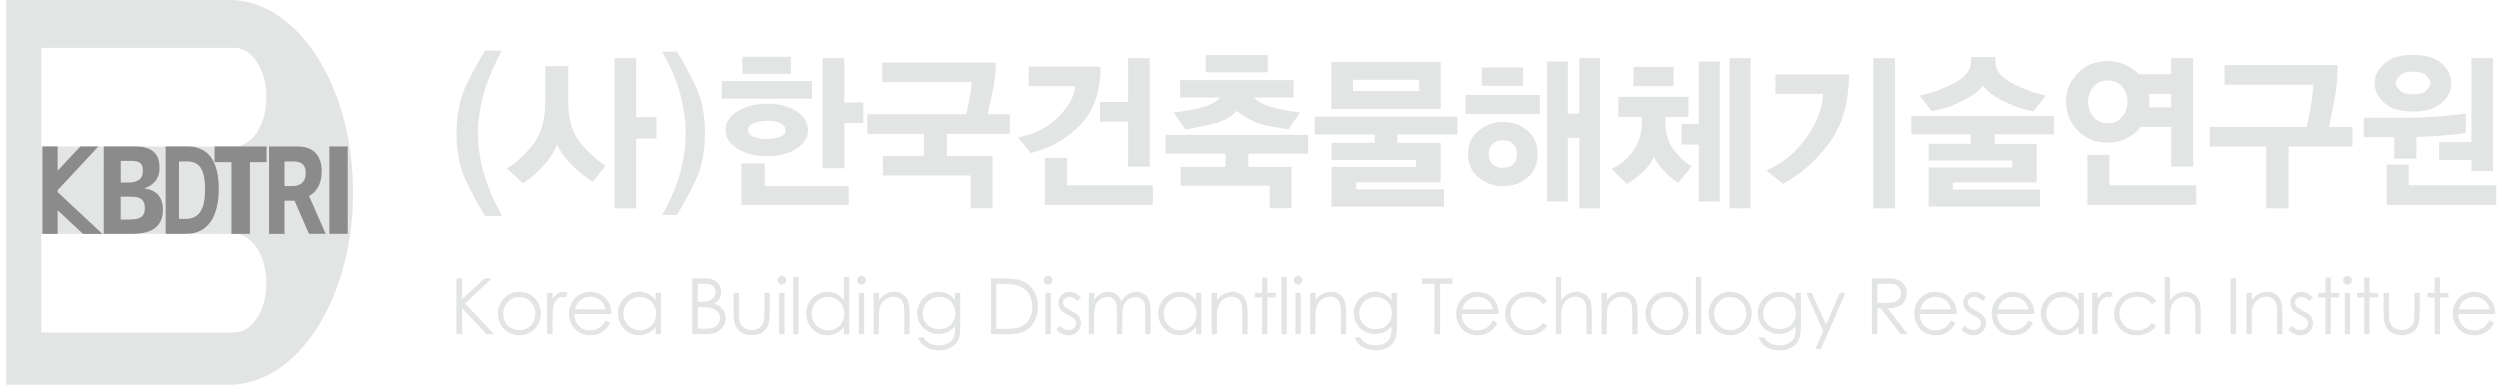 <?xml version="1.0" encoding="utf-8"?>
<!-- Generator: Adobe Illustrator 25.0.0, SVG Export Plug-In . SVG Version: 6.00 Build 0)  -->
<svg version="1.1" id="Layer_1" xmlns="http://www.w3.org/2000/svg" xmlns:xlink="http://www.w3.org/1999/xlink" x="0px" y="0px"
	 viewBox="0 0 500 76.95" style="enable-background:new 0 0 500 76.95;" xml:space="preserve">
<style type="text/css">
	.st0{fill:#E3E4E4;}
	.st1{fill:#8B8B8C;}
</style>
<g>
	<path class="st0" d="M91.28,55.67h1.14v4.19l4.46-4.19h1.5l-5.36,5.01l5.78,6.15h-1.49l-4.89-5.2v5.2h-1.14V55.67z"/>
	<path class="st0" d="M103.88,58.36c1.27,0,2.32,0.46,3.16,1.38c0.76,0.84,1.14,1.83,1.14,2.98c0,1.15-0.4,2.16-1.2,3.02
		c-0.8,0.86-1.83,1.29-3.1,1.29c-1.26,0-2.3-0.43-3.1-1.29c-0.8-0.86-1.2-1.87-1.2-3.02c0-1.14,0.38-2.13,1.14-2.97
		C101.55,58.82,102.6,58.36,103.88,58.36z M103.87,59.4c-0.88,0-1.64,0.33-2.27,0.98c-0.64,0.65-0.95,1.44-0.95,2.37
		c0,0.6,0.14,1.15,0.43,1.67c0.29,0.52,0.68,0.91,1.17,1.19c0.49,0.28,1.03,0.42,1.62,0.42c0.59,0,1.13-0.14,1.62-0.42
		c0.49-0.28,0.88-0.68,1.17-1.19c0.29-0.52,0.43-1.07,0.43-1.67c0-0.93-0.32-1.71-0.95-2.37C105.51,59.73,104.75,59.4,103.87,59.4z"
		/>
	<path class="st0" d="M109.43,58.57h1.08v1.21c0.32-0.48,0.66-0.83,1.02-1.07c0.36-0.23,0.73-0.35,1.12-0.35
		c0.29,0,0.61,0.09,0.94,0.28l-0.55,0.89c-0.22-0.1-0.41-0.14-0.56-0.14c-0.35,0-0.69,0.15-1.02,0.44
		c-0.33,0.29-0.58,0.74-0.75,1.35c-0.13,0.47-0.2,1.42-0.2,2.85v2.79h-1.08V58.57z"/>
	<path class="st0" d="M121.14,64.09l0.89,0.47c-0.29,0.58-0.63,1.04-1.02,1.4c-0.38,0.35-0.82,0.62-1.3,0.81
		c-0.48,0.19-1.03,0.28-1.63,0.28c-1.35,0-2.4-0.44-3.16-1.32c-0.76-0.88-1.14-1.88-1.14-2.99c0-1.05,0.32-1.98,0.96-2.8
		c0.82-1.04,1.91-1.56,3.27-1.56c1.41,0,2.53,0.53,3.37,1.6c0.6,0.75,0.9,1.69,0.91,2.82h-7.42c0.02,0.96,0.33,1.74,0.92,2.36
		c0.59,0.61,1.32,0.92,2.19,0.92c0.42,0,0.83-0.07,1.22-0.22c0.4-0.15,0.74-0.34,1.02-0.58C120.51,65.02,120.81,64.62,121.14,64.09z
		 M121.14,61.86c-0.14-0.57-0.35-1.02-0.62-1.36c-0.27-0.34-0.63-0.61-1.07-0.82c-0.45-0.21-0.91-0.31-1.41-0.31
		c-0.81,0-1.51,0.26-2.09,0.78c-0.42,0.38-0.74,0.95-0.96,1.71H121.14z"/>
	<path class="st0" d="M132.19,58.57v8.25h-1.05v-1.42c-0.44,0.54-0.94,0.95-1.5,1.22c-0.55,0.27-1.16,0.41-1.82,0.41
		c-1.17,0-2.16-0.42-2.99-1.27c-0.83-0.85-1.24-1.88-1.24-3.09c0-1.19,0.42-2.2,1.25-3.05c0.84-0.84,1.84-1.27,3.01-1.27
		c0.68,0,1.29,0.14,1.84,0.43c0.55,0.29,1.03,0.72,1.44,1.3v-1.52H132.19z M127.95,59.38c-0.59,0-1.14,0.15-1.64,0.44
		c-0.5,0.29-0.9,0.7-1.19,1.22c-0.29,0.52-0.44,1.08-0.44,1.67c0,0.58,0.15,1.14,0.45,1.67c0.3,0.53,0.7,0.94,1.2,1.24
		c0.5,0.3,1.04,0.44,1.62,0.44c0.58,0,1.13-0.15,1.65-0.44c0.52-0.29,0.92-0.69,1.2-1.19c0.28-0.5,0.42-1.06,0.42-1.69
		c0-0.95-0.31-1.75-0.94-2.39C129.64,59.7,128.87,59.38,127.95,59.38z"/>
	<path class="st0" d="M138.47,55.67h2.2c0.89,0,1.56,0.1,2.04,0.31c0.47,0.21,0.85,0.53,1.12,0.97c0.28,0.43,0.41,0.92,0.41,1.45
		c0,0.5-0.12,0.95-0.36,1.35c-0.24,0.41-0.6,0.74-1.07,0.99c0.58,0.2,1.03,0.43,1.34,0.69c0.31,0.27,0.56,0.59,0.73,0.96
		c0.17,0.38,0.26,0.78,0.26,1.22c0,0.89-0.33,1.65-0.98,2.27c-0.65,0.62-1.53,0.93-2.64,0.93h-3.06V55.67z M139.56,56.76v3.57h0.64
		c0.78,0,1.35-0.07,1.71-0.22c0.37-0.14,0.65-0.37,0.87-0.68c0.21-0.31,0.32-0.66,0.32-1.04c0-0.51-0.18-0.91-0.54-1.2
		c-0.36-0.29-0.93-0.44-1.7-0.44H139.56z M139.56,61.45v4.28h1.38c0.82,0,1.41-0.08,1.79-0.24c0.38-0.16,0.69-0.41,0.92-0.75
		c0.23-0.34,0.34-0.71,0.34-1.1c0-0.5-0.16-0.93-0.49-1.3c-0.33-0.37-0.77-0.62-1.34-0.76c-0.38-0.09-1.04-0.14-1.99-0.14H139.56z"
		/>
	<path class="st0" d="M146.74,58.57h1.06v3.85c0,0.94,0.05,1.59,0.15,1.94c0.15,0.51,0.44,0.91,0.87,1.2
		c0.43,0.29,0.94,0.44,1.53,0.44c0.59,0,1.09-0.14,1.51-0.43c0.41-0.29,0.7-0.66,0.85-1.13c0.11-0.32,0.16-0.99,0.16-2.02v-3.85
		h1.08v4.05c0,1.14-0.13,1.99-0.4,2.57c-0.26,0.58-0.67,1.03-1.2,1.35c-0.53,0.33-1.2,0.49-2.01,0.49c-0.8,0-1.47-0.16-2.01-0.49
		c-0.54-0.33-0.94-0.78-1.21-1.37c-0.27-0.58-0.4-1.46-0.4-2.64V58.57z"/>
	<path class="st0" d="M156.37,55.18c0.24,0,0.45,0.09,0.62,0.26c0.17,0.17,0.25,0.38,0.25,0.62c0,0.24-0.08,0.44-0.25,0.61
		c-0.17,0.17-0.38,0.26-0.62,0.26c-0.24,0-0.44-0.09-0.61-0.26c-0.17-0.17-0.26-0.38-0.26-0.61c0-0.24,0.09-0.45,0.26-0.62
		C155.93,55.26,156.13,55.18,156.37,55.18z M155.84,58.57h1.06v8.25h-1.06V58.57z"/>
	<path class="st0" d="M158.64,55.39h1.06v11.44h-1.06V55.39z"/>
	<path class="st0" d="M169.84,55.39v11.44h-1.05v-1.42c-0.45,0.54-0.94,0.95-1.5,1.22c-0.55,0.27-1.16,0.41-1.82,0.41
		c-1.17,0-2.17-0.42-2.99-1.27c-0.83-0.85-1.24-1.88-1.24-3.09c0-1.19,0.42-2.2,1.25-3.05c0.83-0.84,1.84-1.27,3.01-1.27
		c0.68,0,1.29,0.14,1.84,0.43c0.55,0.29,1.03,0.72,1.44,1.3v-4.7H169.84z M165.59,59.38c-0.59,0-1.13,0.15-1.64,0.44
		c-0.5,0.29-0.9,0.7-1.19,1.22c-0.29,0.52-0.44,1.08-0.44,1.67c0,0.58,0.15,1.14,0.45,1.67c0.3,0.53,0.7,0.94,1.2,1.24
		c0.5,0.3,1.04,0.44,1.62,0.44c0.58,0,1.13-0.15,1.65-0.44c0.52-0.29,0.92-0.69,1.2-1.19c0.28-0.5,0.42-1.06,0.42-1.69
		c0-0.95-0.32-1.75-0.94-2.39C167.29,59.7,166.51,59.38,165.59,59.38z"/>
	<path class="st0" d="M172.3,55.18c0.24,0,0.45,0.09,0.62,0.26c0.17,0.17,0.25,0.38,0.25,0.62c0,0.24-0.08,0.44-0.25,0.61
		c-0.17,0.17-0.38,0.26-0.62,0.26c-0.24,0-0.44-0.09-0.61-0.26c-0.17-0.17-0.26-0.38-0.26-0.61c0-0.24,0.09-0.45,0.26-0.62
		C171.86,55.26,172.06,55.18,172.3,55.18z M171.77,58.57h1.06v8.25h-1.06V58.57z"/>
	<path class="st0" d="M174.73,58.57h1.06v1.48c0.42-0.57,0.89-0.99,1.41-1.27c0.51-0.28,1.08-0.42,1.68-0.42
		c0.62,0,1.16,0.16,1.64,0.47c0.48,0.31,0.83,0.74,1.06,1.27c0.23,0.53,0.34,1.36,0.34,2.48v4.25h-1.06v-3.94
		c0-0.95-0.04-1.59-0.12-1.9c-0.12-0.55-0.36-0.96-0.71-1.23c-0.35-0.28-0.8-0.41-1.37-0.41c-0.64,0-1.22,0.21-1.73,0.64
		c-0.51,0.42-0.84,0.95-1,1.58c-0.1,0.41-0.15,1.16-0.15,2.24v3.03h-1.06V58.57z"/>
	<path class="st0" d="M191,58.57h1.06v6.58c0,1.16-0.1,2-0.3,2.54c-0.28,0.76-0.76,1.34-1.45,1.75c-0.69,0.41-1.51,0.61-2.48,0.61
		c-0.71,0-1.34-0.1-1.91-0.3c-0.56-0.2-1.02-0.47-1.38-0.81c-0.35-0.34-0.68-0.83-0.98-1.48h1.15c0.31,0.55,0.72,0.95,1.21,1.21
		c0.5,0.26,1.11,0.39,1.85,0.39c0.72,0,1.34-0.14,1.83-0.4c0.5-0.27,0.85-0.61,1.07-1.02c0.21-0.41,0.32-1.07,0.32-1.98v-0.42
		c-0.4,0.5-0.89,0.89-1.47,1.16c-0.58,0.27-1.19,0.41-1.84,0.41c-0.76,0-1.47-0.19-2.14-0.56c-0.67-0.38-1.18-0.88-1.55-1.52
		c-0.36-0.64-0.55-1.34-0.55-2.1c0-0.76,0.19-1.48,0.57-2.14c0.38-0.66,0.9-1.18,1.57-1.57s1.38-0.58,2.12-0.58
		c0.62,0,1.19,0.13,1.73,0.38c0.53,0.26,1.05,0.68,1.55,1.26V58.57z M187.87,59.38c-0.6,0-1.16,0.15-1.68,0.44
		c-0.52,0.29-0.92,0.69-1.21,1.21c-0.29,0.51-0.44,1.07-0.44,1.66c0,0.91,0.3,1.65,0.91,2.24c0.6,0.59,1.39,0.89,2.36,0.89
		c0.98,0,1.76-0.29,2.35-0.88c0.59-0.59,0.89-1.36,0.89-2.31c0-0.62-0.14-1.18-0.41-1.66c-0.27-0.49-0.66-0.87-1.16-1.16
		C188.98,59.53,188.44,59.38,187.87,59.38z"/>
	<path class="st0" d="M198.19,66.82V55.67h2.31c1.67,0,2.88,0.13,3.63,0.4c1.08,0.38,1.93,1.04,2.54,1.97
		c0.61,0.93,0.91,2.05,0.91,3.34c0,1.12-0.24,2.1-0.72,2.95c-0.48,0.85-1.11,1.48-1.88,1.88c-0.77,0.4-1.85,0.61-3.24,0.61H198.19z
		 M199.26,65.77h1.29c1.54,0,2.61-0.1,3.21-0.29c0.84-0.27,1.5-0.76,1.98-1.47c0.48-0.71,0.72-1.58,0.72-2.6
		c0-1.08-0.26-1.99-0.78-2.76c-0.52-0.76-1.25-1.29-2.18-1.57c-0.7-0.21-1.85-0.32-3.45-0.32h-0.79V65.77z"/>
	<path class="st0" d="M209.63,55.18c0.24,0,0.45,0.09,0.62,0.26c0.17,0.17,0.25,0.38,0.25,0.62c0,0.24-0.08,0.44-0.25,0.61
		c-0.17,0.17-0.38,0.26-0.62,0.26c-0.24,0-0.44-0.09-0.61-0.26c-0.17-0.17-0.26-0.38-0.26-0.61c0-0.24,0.09-0.45,0.26-0.62
		C209.19,55.26,209.4,55.18,209.63,55.18z M209.1,58.57h1.06v8.25h-1.06V58.57z"/>
	<path class="st0" d="M216.21,59.48l-0.68,0.71c-0.57-0.55-1.12-0.83-1.67-0.83c-0.34,0-0.64,0.11-0.89,0.34
		c-0.24,0.23-0.37,0.49-0.37,0.8c0,0.27,0.1,0.52,0.3,0.77c0.2,0.25,0.63,0.54,1.28,0.87c0.79,0.41,1.33,0.8,1.61,1.18
		c0.28,0.38,0.42,0.82,0.42,1.3c0,0.68-0.24,1.25-0.71,1.72c-0.48,0.47-1.07,0.71-1.79,0.71c-0.47,0-0.93-0.1-1.36-0.31
		c-0.43-0.21-0.79-0.49-1.07-0.86l0.67-0.76c0.54,0.61,1.12,0.92,1.73,0.92c0.43,0,0.79-0.14,1.09-0.41
		c0.3-0.27,0.45-0.59,0.45-0.96c0-0.3-0.1-0.57-0.29-0.81c-0.2-0.23-0.64-0.53-1.34-0.88c-0.74-0.38-1.25-0.76-1.52-1.14
		c-0.27-0.38-0.4-0.8-0.4-1.28c0-0.63,0.21-1.15,0.64-1.56c0.43-0.41,0.97-0.62,1.62-0.62C214.68,58.36,215.44,58.73,216.21,59.48z"
		/>
	<path class="st0" d="M217.77,58.57h1.06V60c0.37-0.53,0.75-0.91,1.14-1.15c0.54-0.32,1.1-0.49,1.69-0.49c0.4,0,0.78,0.08,1.14,0.23
		c0.36,0.16,0.65,0.37,0.88,0.63c0.23,0.26,0.42,0.63,0.59,1.12c0.35-0.65,0.8-1.14,1.33-1.47c0.53-0.34,1.1-0.51,1.71-0.51
		c0.57,0,1.07,0.14,1.51,0.43c0.44,0.29,0.76,0.69,0.97,1.21c0.21,0.52,0.32,1.29,0.32,2.32v4.5h-1.08v-4.5
		c0-0.89-0.06-1.49-0.19-1.82c-0.12-0.33-0.34-0.6-0.65-0.8c-0.3-0.2-0.67-0.3-1.09-0.3c-0.51,0-0.99,0.15-1.41,0.45
		c-0.43,0.3-0.74,0.71-0.93,1.21c-0.2,0.51-0.3,1.35-0.3,2.53v3.23h-1.06V62.6c0-1-0.06-1.67-0.19-2.03
		c-0.12-0.36-0.34-0.64-0.65-0.86c-0.31-0.21-0.67-0.32-1.1-0.32c-0.49,0-0.95,0.15-1.38,0.44s-0.74,0.69-0.95,1.19
		c-0.2,0.5-0.31,1.27-0.31,2.3v3.5h-1.06V58.57z"/>
	<path class="st0" d="M240.26,58.57v8.25h-1.05v-1.42c-0.44,0.54-0.94,0.95-1.5,1.22c-0.55,0.27-1.16,0.41-1.82,0.41
		c-1.17,0-2.16-0.42-2.99-1.27c-0.83-0.85-1.24-1.88-1.24-3.09c0-1.19,0.42-2.2,1.25-3.05c0.84-0.84,1.84-1.27,3.01-1.27
		c0.68,0,1.29,0.14,1.84,0.43c0.55,0.29,1.03,0.72,1.44,1.3v-1.52H240.26z M236.02,59.38c-0.59,0-1.14,0.15-1.64,0.44
		c-0.5,0.29-0.9,0.7-1.19,1.22c-0.29,0.52-0.44,1.08-0.44,1.67c0,0.58,0.15,1.14,0.45,1.67c0.3,0.53,0.7,0.94,1.2,1.24
		c0.5,0.3,1.04,0.44,1.62,0.44c0.58,0,1.13-0.15,1.65-0.44c0.52-0.29,0.92-0.69,1.2-1.19c0.28-0.5,0.42-1.06,0.42-1.69
		c0-0.95-0.31-1.75-0.94-2.39C237.71,59.7,236.93,59.38,236.02,59.38z"/>
	<path class="st0" d="M242.34,58.57h1.06v1.48c0.42-0.57,0.89-0.99,1.41-1.27c0.51-0.28,1.08-0.42,1.68-0.42
		c0.62,0,1.16,0.16,1.64,0.47c0.48,0.31,0.83,0.74,1.06,1.27c0.23,0.53,0.34,1.36,0.34,2.48v4.25h-1.06v-3.94
		c0-0.95-0.04-1.59-0.12-1.9c-0.12-0.55-0.36-0.96-0.71-1.23c-0.35-0.28-0.8-0.41-1.37-0.41c-0.64,0-1.22,0.21-1.73,0.64
		c-0.51,0.42-0.84,0.95-1,1.58c-0.1,0.41-0.15,1.16-0.15,2.24v3.03h-1.06V58.57z"/>
	<path class="st0" d="M252.42,55.51h1.06v3.06h1.68v0.92h-1.68v7.33h-1.06v-7.33h-1.45v-0.92h1.45V55.51z"/>
	<path class="st0" d="M256.29,55.39h1.06v11.44h-1.06V55.39z"/>
	<path class="st0" d="M259.62,55.18c0.24,0,0.45,0.09,0.62,0.26c0.17,0.17,0.25,0.38,0.25,0.62c0,0.24-0.08,0.44-0.25,0.61
		c-0.17,0.17-0.38,0.26-0.62,0.26c-0.24,0-0.44-0.09-0.61-0.26c-0.17-0.17-0.26-0.38-0.26-0.61c0-0.24,0.09-0.45,0.26-0.62
		C259.18,55.26,259.38,55.18,259.62,55.18z M259.09,58.57h1.06v8.25h-1.06V58.57z"/>
	<path class="st0" d="M262.05,58.57h1.06v1.48c0.42-0.57,0.89-0.99,1.41-1.27c0.51-0.28,1.08-0.42,1.68-0.42
		c0.62,0,1.16,0.16,1.64,0.47c0.48,0.31,0.83,0.74,1.06,1.27c0.23,0.53,0.34,1.36,0.34,2.48v4.25h-1.06v-3.94
		c0-0.95-0.04-1.59-0.12-1.9c-0.12-0.55-0.36-0.96-0.71-1.23c-0.35-0.28-0.8-0.41-1.37-0.41c-0.64,0-1.22,0.21-1.73,0.64
		c-0.51,0.42-0.84,0.95-1,1.58c-0.1,0.41-0.15,1.16-0.15,2.24v3.03h-1.06V58.57z"/>
	<path class="st0" d="M278.32,58.57h1.06v6.58c0,1.16-0.1,2-0.3,2.54c-0.28,0.76-0.76,1.34-1.45,1.75
		c-0.69,0.41-1.51,0.61-2.48,0.61c-0.71,0-1.34-0.1-1.91-0.3c-0.56-0.2-1.02-0.47-1.38-0.81c-0.35-0.34-0.68-0.83-0.98-1.48h1.15
		c0.31,0.55,0.72,0.95,1.21,1.21c0.5,0.26,1.11,0.39,1.85,0.39c0.72,0,1.34-0.14,1.83-0.4c0.5-0.27,0.85-0.61,1.07-1.02
		c0.21-0.41,0.32-1.07,0.32-1.98v-0.42c-0.4,0.5-0.89,0.89-1.47,1.16c-0.58,0.27-1.19,0.41-1.84,0.41c-0.76,0-1.47-0.19-2.14-0.56
		c-0.67-0.38-1.18-0.88-1.55-1.52c-0.36-0.64-0.55-1.34-0.55-2.1c0-0.76,0.19-1.48,0.57-2.14c0.38-0.66,0.9-1.18,1.57-1.57
		c0.67-0.38,1.38-0.58,2.12-0.58c0.62,0,1.19,0.13,1.73,0.38c0.53,0.26,1.05,0.68,1.55,1.26V58.57z M275.19,59.38
		c-0.6,0-1.16,0.15-1.68,0.44c-0.52,0.29-0.92,0.69-1.21,1.21c-0.29,0.51-0.44,1.07-0.44,1.66c0,0.91,0.3,1.65,0.91,2.24
		c0.6,0.59,1.39,0.89,2.36,0.89c0.98,0,1.76-0.29,2.35-0.88c0.59-0.59,0.89-1.36,0.89-2.31c0-0.62-0.14-1.18-0.41-1.66
		c-0.27-0.49-0.66-0.87-1.16-1.16C276.31,59.53,275.77,59.38,275.19,59.38z"/>
	<path class="st0" d="M284.4,56.76v-1.09h6.11v1.09h-2.49v10.06h-1.14V56.76H284.4z"/>
	<path class="st0" d="M298.59,64.09l0.89,0.47c-0.29,0.58-0.63,1.04-1.02,1.4c-0.38,0.35-0.82,0.62-1.3,0.81
		c-0.48,0.19-1.03,0.28-1.63,0.28c-1.35,0-2.4-0.44-3.16-1.32c-0.76-0.88-1.14-1.88-1.14-2.99c0-1.05,0.32-1.98,0.96-2.8
		c0.82-1.04,1.91-1.56,3.27-1.56c1.41,0,2.53,0.53,3.37,1.6c0.6,0.75,0.9,1.69,0.91,2.82h-7.42c0.02,0.96,0.33,1.74,0.92,2.36
		c0.59,0.61,1.32,0.92,2.2,0.92c0.42,0,0.83-0.07,1.22-0.22c0.4-0.15,0.74-0.34,1.02-0.58C297.96,65.02,298.26,64.62,298.59,64.09z
		 M298.59,61.86c-0.14-0.57-0.35-1.02-0.62-1.36c-0.27-0.34-0.63-0.61-1.07-0.82c-0.45-0.21-0.91-0.31-1.4-0.31
		c-0.81,0-1.51,0.26-2.09,0.78c-0.42,0.38-0.74,0.95-0.96,1.71H298.59z"/>
	<path class="st0" d="M309.43,60.29l-0.84,0.52c-0.73-0.97-1.72-1.45-2.98-1.45c-1,0-1.84,0.32-2.51,0.97
		c-0.66,0.65-0.99,1.43-0.99,2.36c0,0.6,0.15,1.17,0.46,1.7c0.31,0.53,0.73,0.94,1.26,1.24c0.53,0.29,1.13,0.44,1.79,0.44
		c1.21,0,2.2-0.48,2.97-1.45l0.84,0.55c-0.4,0.59-0.92,1.06-1.59,1.38s-1.42,0.49-2.27,0.49c-1.3,0-2.39-0.41-3.24-1.24
		c-0.86-0.83-1.29-1.84-1.29-3.03c0-0.8,0.2-1.54,0.6-2.23c0.4-0.69,0.95-1.22,1.66-1.6c0.7-0.38,1.49-0.58,2.36-0.58
		c0.55,0,1.07,0.08,1.58,0.25c0.51,0.17,0.94,0.38,1.29,0.65C308.88,59.53,309.18,59.87,309.43,60.29z"/>
	<path class="st0" d="M311.16,55.39h1.06v4.66c0.43-0.57,0.9-0.99,1.42-1.27c0.51-0.28,1.07-0.42,1.68-0.42
		c0.62,0,1.16,0.16,1.64,0.47c0.48,0.31,0.83,0.73,1.06,1.26c0.23,0.53,0.34,1.36,0.34,2.48v4.25h-1.06v-3.94
		c0-0.95-0.04-1.59-0.11-1.9c-0.13-0.55-0.37-0.96-0.72-1.23c-0.34-0.28-0.8-0.41-1.36-0.41c-0.64,0-1.22,0.21-1.73,0.64
		c-0.51,0.42-0.84,0.95-1,1.58c-0.1,0.4-0.15,1.15-0.15,2.24v3.03h-1.06V55.39z"/>
	<path class="st0" d="M320.32,58.57h1.06v1.48c0.42-0.57,0.89-0.99,1.41-1.27c0.51-0.28,1.08-0.42,1.68-0.42
		c0.62,0,1.16,0.16,1.64,0.47c0.48,0.31,0.83,0.74,1.06,1.27c0.23,0.53,0.34,1.36,0.34,2.48v4.25h-1.06v-3.94
		c0-0.95-0.04-1.59-0.12-1.9c-0.12-0.55-0.36-0.96-0.71-1.23c-0.35-0.28-0.8-0.41-1.37-0.41c-0.64,0-1.22,0.21-1.73,0.64
		c-0.51,0.42-0.84,0.95-1,1.58c-0.1,0.41-0.15,1.16-0.15,2.24v3.03h-1.06V58.57z"/>
	<path class="st0" d="M333.39,58.36c1.27,0,2.33,0.46,3.16,1.38c0.76,0.84,1.14,1.83,1.14,2.98c0,1.15-0.4,2.16-1.2,3.02
		c-0.8,0.86-1.83,1.29-3.1,1.29c-1.26,0-2.3-0.43-3.1-1.29c-0.8-0.86-1.2-1.87-1.2-3.02c0-1.14,0.38-2.13,1.14-2.97
		C331.06,58.82,332.11,58.36,333.39,58.36z M333.39,59.4c-0.88,0-1.64,0.33-2.27,0.98c-0.64,0.65-0.95,1.44-0.95,2.37
		c0,0.6,0.14,1.15,0.43,1.67c0.29,0.52,0.68,0.91,1.17,1.19c0.49,0.28,1.03,0.42,1.62,0.42s1.13-0.14,1.62-0.42
		c0.49-0.28,0.88-0.68,1.17-1.19c0.29-0.52,0.43-1.07,0.43-1.67c0-0.93-0.32-1.71-0.95-2.37C335.02,59.73,334.26,59.4,333.39,59.4z"
		/>
	<path class="st0" d="M339.18,55.39h1.06v11.44h-1.06V55.39z"/>
	<path class="st0" d="M346.04,58.36c1.27,0,2.32,0.46,3.16,1.38c0.76,0.84,1.14,1.83,1.14,2.98c0,1.15-0.4,2.16-1.2,3.02
		c-0.8,0.86-1.83,1.29-3.1,1.29c-1.26,0-2.3-0.43-3.1-1.29c-0.8-0.86-1.2-1.87-1.2-3.02c0-1.14,0.38-2.13,1.14-2.97
		C343.71,58.82,344.77,58.36,346.04,58.36z M346.04,59.4c-0.88,0-1.64,0.33-2.27,0.98c-0.64,0.65-0.95,1.44-0.95,2.37
		c0,0.6,0.14,1.15,0.43,1.67c0.29,0.52,0.68,0.91,1.17,1.19c0.49,0.28,1.03,0.42,1.62,0.42c0.59,0,1.13-0.14,1.62-0.42
		c0.49-0.28,0.88-0.68,1.17-1.19c0.29-0.52,0.43-1.07,0.43-1.67c0-0.93-0.32-1.71-0.95-2.37C347.68,59.73,346.92,59.4,346.04,59.4z"
		/>
	<path class="st0" d="M359.11,58.57h1.06v6.58c0,1.16-0.1,2-0.3,2.54c-0.28,0.76-0.76,1.34-1.45,1.75
		c-0.69,0.41-1.51,0.61-2.48,0.61c-0.71,0-1.34-0.1-1.91-0.3c-0.56-0.2-1.02-0.47-1.38-0.81c-0.35-0.34-0.68-0.83-0.98-1.48h1.15
		c0.31,0.55,0.72,0.95,1.21,1.21c0.5,0.26,1.11,0.39,1.85,0.39c0.72,0,1.34-0.14,1.83-0.4c0.5-0.27,0.85-0.61,1.07-1.02
		c0.21-0.41,0.32-1.07,0.32-1.98v-0.42c-0.4,0.5-0.89,0.89-1.47,1.16c-0.58,0.27-1.19,0.41-1.84,0.41c-0.76,0-1.47-0.19-2.14-0.56
		c-0.67-0.38-1.18-0.88-1.55-1.52c-0.36-0.64-0.55-1.34-0.55-2.1c0-0.76,0.19-1.48,0.57-2.14c0.38-0.66,0.9-1.18,1.57-1.57
		c0.67-0.38,1.38-0.58,2.12-0.58c0.62,0,1.19,0.13,1.73,0.38c0.53,0.26,1.05,0.68,1.55,1.26V58.57z M355.98,59.38
		c-0.6,0-1.16,0.15-1.68,0.44c-0.52,0.29-0.92,0.69-1.21,1.21c-0.29,0.51-0.44,1.07-0.44,1.66c0,0.91,0.3,1.65,0.91,2.24
		c0.6,0.59,1.39,0.89,2.36,0.89c0.98,0,1.76-0.29,2.35-0.88c0.59-0.59,0.89-1.36,0.89-2.31c0-0.62-0.14-1.18-0.41-1.66
		c-0.27-0.49-0.66-0.87-1.16-1.16C357.1,59.53,356.56,59.38,355.98,59.38z"/>
	<path class="st0" d="M361.25,58.57h1.12l2.84,6.35l2.75-6.35h1.13l-4.92,11.27h-1.12l1.59-3.64L361.25,58.57z"/>
	<path class="st0" d="M374.38,55.67h2.22c1.24,0,2.08,0.05,2.52,0.15c0.66,0.15,1.2,0.48,1.61,0.98c0.41,0.5,0.62,1.11,0.62,1.84
		c0,0.61-0.14,1.14-0.43,1.6c-0.29,0.46-0.69,0.81-1.22,1.04c-0.53,0.24-1.26,0.36-2.2,0.36l4.01,5.18h-1.38l-4.01-5.18h-0.63v5.18
		h-1.11V55.67z M375.49,56.76v3.79l1.92,0.01c0.74,0,1.3-0.07,1.65-0.21c0.36-0.14,0.63-0.37,0.83-0.68c0.2-0.31,0.3-0.66,0.3-1.04
		c0-0.37-0.1-0.71-0.3-1.02c-0.2-0.31-0.47-0.52-0.8-0.66c-0.33-0.13-0.87-0.2-1.64-0.2H375.49z"/>
	<path class="st0" d="M390.21,64.09l0.89,0.47c-0.29,0.58-0.63,1.04-1.02,1.4c-0.38,0.35-0.82,0.62-1.3,0.81
		c-0.48,0.19-1.03,0.28-1.63,0.28c-1.35,0-2.4-0.44-3.16-1.32c-0.76-0.88-1.14-1.88-1.14-2.99c0-1.05,0.32-1.98,0.96-2.8
		c0.82-1.04,1.91-1.56,3.27-1.56c1.41,0,2.53,0.53,3.37,1.6c0.6,0.75,0.9,1.69,0.91,2.82h-7.42c0.02,0.96,0.33,1.74,0.92,2.36
		c0.59,0.61,1.32,0.92,2.2,0.92c0.42,0,0.83-0.07,1.22-0.22c0.4-0.15,0.74-0.34,1.02-0.58C389.58,65.02,389.88,64.62,390.21,64.09z
		 M390.21,61.86c-0.14-0.57-0.35-1.02-0.62-1.36c-0.27-0.34-0.63-0.61-1.07-0.82c-0.45-0.21-0.91-0.31-1.4-0.31
		c-0.81,0-1.51,0.26-2.09,0.78c-0.42,0.38-0.75,0.95-0.96,1.71H390.21z"/>
	<path class="st0" d="M397.19,59.48l-0.68,0.71c-0.57-0.55-1.12-0.83-1.67-0.83c-0.34,0-0.64,0.11-0.89,0.34
		c-0.24,0.23-0.37,0.49-0.37,0.8c0,0.27,0.1,0.52,0.3,0.77c0.2,0.25,0.63,0.54,1.28,0.87c0.79,0.41,1.33,0.8,1.61,1.18
		c0.28,0.38,0.42,0.82,0.42,1.3c0,0.68-0.24,1.25-0.71,1.72c-0.48,0.47-1.07,0.71-1.79,0.71c-0.47,0-0.93-0.1-1.36-0.31
		c-0.43-0.21-0.79-0.49-1.07-0.86l0.67-0.76c0.54,0.61,1.12,0.92,1.73,0.92c0.43,0,0.79-0.14,1.09-0.41
		c0.3-0.27,0.45-0.59,0.45-0.96c0-0.3-0.1-0.57-0.29-0.81c-0.2-0.23-0.64-0.53-1.34-0.88c-0.74-0.38-1.25-0.76-1.52-1.14
		c-0.27-0.38-0.4-0.8-0.4-1.28c0-0.63,0.21-1.15,0.64-1.56c0.43-0.41,0.97-0.62,1.62-0.62C395.66,58.36,396.42,58.73,397.19,59.48z"
		/>
	<path class="st0" d="M405.71,64.09l0.89,0.47c-0.29,0.58-0.63,1.04-1.02,1.4c-0.38,0.35-0.82,0.62-1.3,0.81
		c-0.48,0.19-1.03,0.28-1.63,0.28c-1.35,0-2.4-0.44-3.16-1.32c-0.76-0.88-1.14-1.88-1.14-2.99c0-1.05,0.32-1.98,0.96-2.8
		c0.82-1.04,1.91-1.56,3.27-1.56c1.41,0,2.53,0.53,3.37,1.6c0.6,0.75,0.9,1.69,0.91,2.82h-7.42c0.02,0.96,0.33,1.74,0.92,2.36
		c0.59,0.61,1.32,0.92,2.19,0.92c0.42,0,0.83-0.07,1.22-0.22c0.4-0.15,0.74-0.34,1.02-0.58C405.08,65.02,405.38,64.62,405.71,64.09z
		 M405.71,61.86c-0.14-0.57-0.35-1.02-0.62-1.36c-0.27-0.34-0.63-0.61-1.07-0.82c-0.45-0.21-0.91-0.31-1.4-0.31
		c-0.81,0-1.51,0.26-2.09,0.78c-0.42,0.38-0.74,0.95-0.96,1.71H405.71z"/>
	<path class="st0" d="M416.77,58.57v8.25h-1.05v-1.42c-0.44,0.54-0.94,0.95-1.5,1.22c-0.55,0.27-1.16,0.41-1.82,0.41
		c-1.17,0-2.16-0.42-2.99-1.27c-0.83-0.85-1.24-1.88-1.24-3.09c0-1.19,0.42-2.2,1.25-3.05c0.84-0.84,1.84-1.27,3.01-1.27
		c0.68,0,1.29,0.14,1.84,0.43c0.55,0.29,1.03,0.72,1.44,1.3v-1.52H416.77z M412.52,59.38c-0.59,0-1.14,0.15-1.64,0.44
		c-0.5,0.29-0.9,0.7-1.19,1.22c-0.29,0.52-0.44,1.08-0.44,1.67c0,0.58,0.15,1.14,0.45,1.67c0.3,0.53,0.7,0.94,1.2,1.24
		c0.5,0.3,1.04,0.44,1.62,0.44c0.58,0,1.13-0.15,1.65-0.44c0.52-0.29,0.92-0.69,1.2-1.19c0.28-0.5,0.42-1.06,0.42-1.69
		c0-0.95-0.31-1.75-0.94-2.39C414.22,59.7,413.44,59.38,412.52,59.38z"/>
	<path class="st0" d="M418.44,58.57h1.08v1.21c0.32-0.48,0.66-0.83,1.02-1.07c0.36-0.23,0.73-0.35,1.12-0.35
		c0.29,0,0.61,0.09,0.94,0.28l-0.55,0.89c-0.22-0.1-0.41-0.14-0.56-0.14c-0.35,0-0.69,0.15-1.02,0.44
		c-0.33,0.29-0.58,0.74-0.75,1.35c-0.13,0.47-0.2,1.42-0.2,2.85v2.79h-1.08V58.57z"/>
	<path class="st0" d="M431.21,60.29l-0.84,0.52c-0.73-0.97-1.72-1.45-2.98-1.45c-1,0-1.84,0.32-2.51,0.97
		c-0.66,0.65-0.99,1.43-0.99,2.36c0,0.6,0.15,1.17,0.46,1.7c0.31,0.53,0.73,0.94,1.26,1.24c0.53,0.29,1.13,0.44,1.79,0.44
		c1.21,0,2.2-0.48,2.97-1.45l0.84,0.55c-0.4,0.59-0.92,1.06-1.59,1.38s-1.42,0.49-2.27,0.49c-1.3,0-2.39-0.41-3.24-1.24
		c-0.86-0.83-1.29-1.84-1.29-3.03c0-0.8,0.2-1.54,0.6-2.23c0.4-0.69,0.95-1.22,1.66-1.6c0.7-0.38,1.49-0.58,2.36-0.58
		c0.55,0,1.07,0.08,1.58,0.25c0.51,0.17,0.94,0.38,1.29,0.65C430.67,59.53,430.97,59.87,431.21,60.29z"/>
	<path class="st0" d="M432.94,55.39h1.06v4.66c0.43-0.57,0.9-0.99,1.42-1.27c0.51-0.28,1.07-0.42,1.68-0.42
		c0.62,0,1.16,0.16,1.64,0.47c0.48,0.31,0.83,0.73,1.06,1.26c0.23,0.53,0.34,1.36,0.34,2.48v4.25h-1.06v-3.94
		c0-0.95-0.04-1.59-0.11-1.9c-0.13-0.55-0.37-0.96-0.72-1.23c-0.34-0.28-0.8-0.41-1.36-0.41c-0.64,0-1.22,0.21-1.73,0.64
		c-0.51,0.42-0.84,0.95-1,1.58c-0.1,0.4-0.15,1.15-0.15,2.24v3.03h-1.06V55.39z"/>
	<path class="st0" d="M446.11,55.67h1.11v11.16h-1.11V55.67z"/>
	<path class="st0" d="M449.29,58.57h1.06v1.48c0.42-0.57,0.89-0.99,1.41-1.27c0.51-0.28,1.08-0.42,1.68-0.42
		c0.62,0,1.16,0.16,1.64,0.47c0.48,0.31,0.83,0.74,1.06,1.27c0.23,0.53,0.34,1.36,0.34,2.48v4.25h-1.06v-3.94
		c0-0.95-0.04-1.59-0.12-1.9c-0.12-0.55-0.36-0.96-0.71-1.23c-0.35-0.28-0.8-0.41-1.37-0.41c-0.64,0-1.22,0.21-1.73,0.64
		c-0.51,0.42-0.84,0.95-1,1.58c-0.1,0.41-0.15,1.16-0.15,2.24v3.03h-1.06V58.57z"/>
	<path class="st0" d="M462.6,59.48l-0.68,0.71c-0.57-0.55-1.12-0.83-1.67-0.83c-0.34,0-0.64,0.11-0.89,0.34
		c-0.24,0.23-0.37,0.49-0.37,0.8c0,0.27,0.1,0.52,0.3,0.77c0.2,0.25,0.63,0.54,1.28,0.87c0.79,0.41,1.33,0.8,1.61,1.18
		c0.28,0.38,0.42,0.82,0.42,1.3c0,0.68-0.24,1.25-0.71,1.72c-0.48,0.47-1.07,0.71-1.79,0.71c-0.47,0-0.93-0.1-1.36-0.31
		c-0.43-0.21-0.79-0.49-1.07-0.86l0.67-0.76c0.54,0.61,1.12,0.92,1.73,0.92c0.43,0,0.79-0.14,1.09-0.41
		c0.3-0.27,0.45-0.59,0.45-0.96c0-0.3-0.1-0.57-0.29-0.81c-0.2-0.23-0.64-0.53-1.34-0.88c-0.74-0.38-1.25-0.76-1.52-1.14
		c-0.27-0.38-0.4-0.8-0.4-1.28c0-0.63,0.21-1.15,0.64-1.56c0.43-0.41,0.97-0.62,1.62-0.62C461.07,58.36,461.83,58.73,462.6,59.48z"
		/>
	<path class="st0" d="M465.1,55.51h1.06v3.06h1.68v0.92h-1.68v7.33h-1.06v-7.33h-1.45v-0.92h1.45V55.51z"/>
	<path class="st0" d="M469.49,55.18c0.24,0,0.45,0.09,0.62,0.26c0.17,0.17,0.25,0.38,0.25,0.62c0,0.24-0.08,0.44-0.25,0.61
		c-0.17,0.17-0.38,0.26-0.62,0.26c-0.24,0-0.44-0.09-0.61-0.26c-0.17-0.17-0.26-0.38-0.26-0.61c0-0.24,0.09-0.45,0.26-0.62
		C469.05,55.26,469.26,55.18,469.49,55.18z M468.96,58.57h1.06v8.25h-1.06V58.57z"/>
	<path class="st0" d="M472.85,55.51h1.06v3.06h1.68v0.92h-1.68v7.33h-1.06v-7.33h-1.45v-0.92h1.45V55.51z"/>
	<path class="st0" d="M476.74,58.57h1.06v3.85c0,0.94,0.05,1.59,0.15,1.94c0.15,0.51,0.44,0.91,0.87,1.2
		c0.43,0.29,0.94,0.44,1.53,0.44c0.59,0,1.09-0.14,1.51-0.43c0.41-0.29,0.7-0.66,0.85-1.13c0.11-0.32,0.16-0.99,0.16-2.02v-3.85
		h1.08v4.05c0,1.14-0.13,1.99-0.4,2.57c-0.27,0.58-0.67,1.03-1.2,1.35c-0.53,0.33-1.2,0.49-2.01,0.49c-0.8,0-1.47-0.16-2.01-0.49
		c-0.54-0.33-0.94-0.78-1.21-1.37c-0.27-0.58-0.4-1.46-0.4-2.64V58.57z"/>
	<path class="st0" d="M486.93,55.51h1.06v3.06h1.68v0.92h-1.68v7.33h-1.06v-7.33h-1.45v-0.92h1.45V55.51z"/>
	<path class="st0" d="M497.91,64.09l0.89,0.47c-0.29,0.58-0.63,1.04-1.02,1.4c-0.38,0.35-0.82,0.62-1.3,0.81
		c-0.48,0.19-1.03,0.28-1.63,0.28c-1.35,0-2.4-0.44-3.16-1.32c-0.76-0.88-1.14-1.88-1.14-2.99c0-1.05,0.32-1.98,0.96-2.8
		c0.82-1.04,1.91-1.56,3.27-1.56c1.41,0,2.53,0.53,3.37,1.6c0.6,0.75,0.9,1.69,0.91,2.82h-7.42c0.02,0.96,0.33,1.74,0.92,2.36
		c0.59,0.61,1.32,0.92,2.2,0.92c0.42,0,0.83-0.07,1.22-0.22c0.4-0.15,0.74-0.34,1.02-0.58C497.28,65.02,497.58,64.62,497.91,64.09z
		 M497.91,61.86c-0.14-0.57-0.35-1.02-0.62-1.36c-0.27-0.34-0.63-0.61-1.07-0.82c-0.45-0.21-0.91-0.31-1.41-0.31
		c-0.81,0-1.51,0.26-2.09,0.78c-0.42,0.38-0.74,0.95-0.96,1.71H497.91z"/>
</g>
<g>
	<path class="st0" d="M97.02,43.2c-1.15-1.82-2.38-4.09-3.71-6.79c-1.33-2.71-2-5.96-2-9.76c0-3.78,0.67-7.03,2-9.75
		c1.33-2.72,2.57-4.98,3.71-6.78h3.37c-1.71,3.12-2.93,6.04-3.68,8.76c-0.74,2.72-1.12,5.31-1.12,7.76c0,2.48,0.37,5.08,1.12,7.8
		c0.75,2.72,1.97,5.64,3.68,8.76H97.02z"/>
	<path class="st0" d="M118.55,36.34c-1.19-0.71-2.48-1.71-3.86-3.02c-1.38-1.31-2.48-2.78-3.27-4.42c-0.65,1.64-1.68,3.17-3.08,4.61
		c-1.4,1.43-2.66,2.48-3.76,3.14l-3.21-2.97c1.66-0.93,3.36-2.46,5.09-4.59c1.73-2.13,2.6-5.05,2.6-8.75v-7.1h4.6v7.1
		c0,3.71,0.89,6.56,2.66,8.55c1.77,1.99,3.38,3.41,4.83,4.25L118.55,36.34z M127.24,27.74v13.93h-4.34V11.63h4.34v11.81h4.05v4.3
		H127.24z"/>
	<path class="st0" d="M136.06,34.46c0.71-2.66,1.07-5.27,1.07-7.82c0-2.53-0.36-5.12-1.07-7.78c-0.71-2.66-1.92-5.51-3.63-8.53h2.95
		c1.15,1.8,2.37,4.04,3.66,6.72c1.3,2.69,1.95,5.88,1.95,9.59c0,3.73-0.65,6.94-1.95,9.61c-1.3,2.67-2.52,4.92-3.66,6.74h-2.95
		C134.14,39.97,135.35,37.13,136.06,34.46z"/>
	<path class="st0" d="M144.36,19.75V16.2h18.03v3.55H144.36z M159.28,29.75c-1.53,1-3.51,1.5-5.93,1.5c-2.27,0-4.21-0.5-5.82-1.5
		c-1.61-1-2.42-2.24-2.42-3.72c0-1.55,0.81-2.82,2.42-3.81c1.61-0.99,3.56-1.48,5.85-1.48c2.42,0,4.4,0.5,5.92,1.5
		c1.52,1,2.29,2.28,2.29,3.82C161.58,27.52,160.81,28.75,159.28,29.75z M148.28,40.98v-8.29h4.67v4.54h16.8v3.75H148.28z
		 M148.48,14.77v-3.41h9.7v3.41H148.48z M155.99,24.62c-0.74-0.31-1.59-0.46-2.54-0.46c-0.99,0-1.89,0.15-2.67,0.46
		c-0.79,0.31-1.18,0.77-1.18,1.38c0,0.64,0.4,1.1,1.18,1.38c0.79,0.29,1.68,0.43,2.67,0.43c0.95,0,1.8-0.14,2.54-0.43
		c0.74-0.28,1.12-0.73,1.12-1.35C157.1,25.4,156.73,24.92,155.99,24.62z M168.87,24.6v9.05h-4.35V11.63h4.35v8.87h3.79v4.1H168.87z"
		/>
	<path class="st0" d="M189.37,26.78v4.4h9.15v10.48h-4.41v-6.55h-17.54v-3.92h8.2v-4.4h-11.31v-3.93h19.81
		c0.2-0.89,0.4-1.93,0.62-3.14c0.21-1.2,0.37-2.3,0.45-3.28h-17.9v-3.92h22.73c0,1.89-0.23,3.92-0.7,6.11
		c-0.46,2.18-0.78,3.6-0.96,4.23h4.47v3.93H189.37z"/>
	<path class="st0" d="M216.07,24.96c-2.69,2.79-5.99,4.67-9.91,5.65l-2.56-3.11c3.48-0.71,6.25-2.16,8.3-4.35
		c2.05-2.2,3.08-4.17,3.08-5.92h-9.24v-3.89h14.37C220.11,18.3,218.76,22.17,216.07,24.96z M208.98,40.98v-9.42h4.41v5.5h17.19v3.92
		H208.98z M225.62,33.34v-9.01h-5.61V20.4h5.61v-8.77h4.31v21.71H225.62z"/>
	<path class="st0" d="M249.65,30.74v2.63h8.66v8.29h-4.38v-4.51h-17.8v-3.79h8.98v-2.63h-12v-3.76h28.53v3.76H249.65z M257.69,25.86
		c-0.47-0.05-1.82-0.27-4.04-0.68c-2.22-0.41-4.31-1.41-6.27-3c-1.15,1.32-3.03,2.25-5.64,2.8c-2.62,0.55-4.17,0.84-4.67,0.89
		l-2.34-3.35c0.76-0.07,2.27-0.32,4.54-0.77c2.27-0.44,3.85-1.19,4.73-2.24h-7.98v-3.48h22.7v3.48h-7.98
		c1.08,1.05,2.71,1.79,4.9,2.24c2.18,0.44,3.64,0.7,4.38,0.77L257.69,25.86z M241.15,14.46v-3.45h12.39v3.45H241.15z"/>
	<path class="st0" d="M279.48,26.89v1.67h8.66v7.92h-16.89v1.37h17.54v3.48h-22.5v-7.95h16.89v-1.37h-16.89v-3.45h8.66v-1.67h-12
		v-3.55h28.53v3.55H279.48z M266.28,21.8v-9.42h21.86v9.42H266.28z M283.83,15.96h-13.23v2.25h13.23V15.96z"/>
	<path class="st0" d="M293.1,22.79V19h14.88v3.79H293.1z M305.53,35.5c-1.33,1.15-2.99,1.72-4.98,1.72c-1.77,0-3.37-0.56-4.8-1.69
		c-1.43-1.13-2.14-2.71-2.14-4.76c0-1.96,0.71-3.51,2.12-4.66c1.42-1.15,3.02-1.72,4.81-1.72c1.97,0,3.62,0.58,4.96,1.74
		c1.34,1.16,2.01,2.71,2.01,4.64C307.53,32.78,306.86,34.36,305.53,35.5z M296.37,17.16v-3.65h8.24v3.65H296.37z M298.58,32.89
		c0.56,0.46,1.22,0.68,1.98,0.68c0.82,0,1.5-0.23,2.03-0.7c0.53-0.47,0.79-1.15,0.79-2.07c0-0.89-0.26-1.57-0.78-2.05
		c-0.52-0.48-1.2-0.72-2.04-0.72c-0.78,0-1.44,0.24-1.99,0.72c-0.55,0.48-0.83,1.17-0.83,2.08
		C297.74,31.76,298.02,32.44,298.58,32.89z M315.86,41.67v-14.1h-2.3V40.3h-4.15V12.31h4.15v10.41h2.3V11.63h4.15v30.04H315.86z"/>
	<path class="st0" d="M335.67,36.55c-0.89-0.52-1.78-1.24-2.69-2.15c-0.91-0.91-1.65-1.93-2.24-3.07c-0.41,1.09-1.14,2.12-2.19,3.09
		c-1.05,0.97-2.11,1.76-3.19,2.37l-3.05-3c1.64-0.75,3.06-1.93,4.26-3.55c1.2-1.62,1.8-3.61,1.8-5.97V23.4h-4.7v-4.03h14.01v4.03
		h-4.6v0.85c0,2.34,0.55,4.23,1.64,5.67c1.09,1.43,2.3,2.55,3.62,3.34L335.67,36.55z M326.69,17.23v-3.86h8.04v3.86H326.69z
		 M339.76,40.3V28.9h-3.44v-4.13h3.44V12.31h4.18V40.3H339.76z M345.92,41.67V11.63h4.18v30.04H345.92z"/>
	<path class="st0" d="M365.84,28.61c-2.62,3.54-5.7,6.25-9.22,8.14l-3.37-2.66c3.33-1.43,6.05-3.69,8.16-6.77
		c2.11-3.08,3.16-5.93,3.16-8.55h-9.47v-3.89h14.69C369.79,20.49,368.47,25.07,365.84,28.61z M374.65,41.67V11.63h4.35v30.04H374.65
		z"/>
	<path class="st0" d="M398.94,26.89v1.88h8.4v7.71h-16.77v1.43h17.44v3.41h-22.28v-7.82h16.73v-1.4h-16.73v-3.35h8.4v-1.88h-11.87
		v-3.65h28.53v3.65H398.94z M406.72,22.24c-1.49-0.16-3.38-0.77-5.66-1.83c-2.28-1.06-3.75-2.17-4.4-3.33
		c-0.82,1.11-2.3,2.19-4.42,3.23c-2.13,1.04-4.1,1.67-5.92,1.89l-2.43-3.11c2.08-0.34,4.31-1.12,6.71-2.34
		c2.4-1.22,3.6-2.66,3.6-4.32v-1.02h4.9v1.02c0,1.66,1.12,3.08,3.36,4.25c2.24,1.17,4.47,1.98,6.7,2.41L406.72,22.24z"/>
	<path class="st0" d="M434.25,33.3v-7.92h-6.07c-0.73,0.93-1.68,1.69-2.82,2.27c-1.15,0.58-2.42,0.87-3.83,0.87
		c-2.42,0-4.42-0.81-5.98-2.42c-1.57-1.62-2.35-3.53-2.35-5.73c0-2.21,0.78-4.12,2.35-5.73c1.57-1.62,3.56-2.42,5.98-2.42
		c1.28,0,2.44,0.24,3.5,0.72c1.06,0.48,1.96,1.11,2.69,1.91h6.52v-3.21h4.38V33.3H434.25z M417.48,40.98v-10h4.41v6.08h17.38v3.92
		H417.48z M418.65,17.38c-0.69,0.85-1.04,1.85-1.04,2.99c0,1.11,0.34,2.1,1.04,2.97c0.69,0.87,1.65,1.3,2.89,1.3
		c1.28,0,2.25-0.43,2.93-1.3c0.68-0.86,1.02-1.85,1.02-2.97c0-1.14-0.34-2.13-1.02-2.99c-0.68-0.85-1.66-1.28-2.93-1.28
		C420.3,16.1,419.34,16.53,418.65,17.38z M434.25,18.76h-4.51c0.04,0.25,0.08,0.51,0.11,0.79c0.03,0.27,0.05,0.55,0.05,0.82
		c0,0.18-0.01,0.36-0.02,0.55c-0.01,0.18-0.04,0.36-0.08,0.55h4.44V18.76z"/>
	<path class="st0" d="M457.72,29.31v12.36h-4.47V29.31h-11.31v-3.92h19.42c0.22-0.96,0.47-2.27,0.76-3.94
		c0.29-1.67,0.47-3.17,0.54-4.49h-17.74v-3.93h22.6c0,2.62-0.26,5.18-0.78,7.7c-0.52,2.51-0.83,4.07-0.94,4.66h4.67v3.92H457.72z"/>
	<path class="st0" d="M488.08,27.14c-2.14,0.15-3.74,0.23-4.8,0.26v4.34h-4.41v-4.3h-6.13v-3.89h9.56c1.47,0,3.44-0.1,5.9-0.31
		c2.47-0.21,4.12-0.39,4.96-0.55v3.89C491.91,26.81,490.21,27,488.08,27.14z M488.35,12.7c1.26,1.15,1.9,2.46,1.9,3.94
		c0,1.52-0.65,2.85-1.95,3.98c-1.3,1.13-3.2,1.69-5.71,1.69c-2.51,0-4.41-0.57-5.71-1.71c-1.3-1.14-1.95-2.46-1.95-3.96
		c0-1.48,0.65-2.79,1.96-3.94c1.31-1.15,3.21-1.72,5.69-1.72C485.17,10.98,487.09,11.56,488.35,12.7z M477.34,40.98v-8.06h4.41v4.13
		h17.51v3.92H477.34z M485.3,15.15c-0.53-0.55-1.43-0.82-2.71-0.82c-1.23,0-2.11,0.27-2.64,0.82c-0.53,0.55-0.8,1.05-0.8,1.5
		c0,0.43,0.28,0.91,0.84,1.43c0.56,0.52,1.44,0.79,2.63,0.79c1.25,0,2.14-0.26,2.67-0.79c0.53-0.52,0.8-1,0.8-1.43
		C486.1,16.19,485.83,15.69,485.3,15.15z M494.3,34.22v-2.22h-6.46v-3.58h6.46V11.63h4.31v22.59H494.3z"/>
</g>
<g>
	<g>
		<g>
			<path class="st0" d="M45.83,0H1.26v76.95h44.56c13.69,0,24.79-17.23,24.79-38.48C70.62,17.23,59.52,0,45.83,0z M46.93,66.49H8.26
				V46.77h38.67c3.51,0,6.35,4.41,6.35,9.86S50.44,66.49,46.93,66.49z M46.93,29.29H8.26V9.57h38.67c3.51,0,6.35,4.41,6.35,9.86
				S50.44,29.29,46.93,29.29z"/>
		</g>
	</g>
	<g>
		<g>
			<g>
				<path class="st1" d="M33.13,29.29h4.4c4.35,0,6.22,3.26,6.22,8.47c0,5.36-2.03,9-6.51,9h-4.11V29.29z M41.01,37.96
					c0-4.34-1.21-5.67-3.71-5.67H35.8v11.49h1.32C40.01,43.77,41.01,41.58,41.01,37.96z"/>
			</g>
			<g>
				<path class="st1" d="M20.75,29.29h6.33c3.77,0,4.83,1.88,4.83,4.27c0,2.34-1.41,3.6-3.02,4.08v0.05c2.53,0.34,3.7,1.86,3.7,4.27
					c0,3.57-2.56,4.8-6.02,4.8h-5.82V29.29z M28.58,34.17c0-1.88-1.15-2-2.67-2h-1.76v4.34h1.26C26.99,36.51,28.58,36.2,28.58,34.17
					z M28.97,41.63c0-1.95-1.23-2.29-2.76-2.29h-2.07v4.56h1.74C27.74,43.89,28.97,43.53,28.97,41.63z"/>
			</g>
			<g>
				<path class="st1" d="M61.79,46.77l-2.89-6.64h-2v6.64h-3.09V29.29h5.69c3.63,0,4.84,2.34,4.84,4.92c0,2.58-1.03,4.17-2.52,5
					l3.31,7.55H61.79z M61.14,34.58c0-1.67-0.87-2.29-2.52-2.29H56.9v4.92h1.59C59.95,37.21,61.14,36.56,61.14,34.58z"/>
			</g>
			<g>
				<path class="st1" d="M65.87,46.77V29.29h3.67v17.47H65.87z"/>
			</g>
			<g>
				<polygon class="st1" points="42.91,29.29 42.91,32.43 46.29,32.43 46.29,46.77 49.98,46.77 49.98,32.43 53.31,32.43 
					53.31,29.29 				"/>
			</g>
		</g>
		<polygon class="st1" points="19.29,45.67 19.29,45.67 12.93,39.72 12.93,39.72 11.53,38.41 11.53,38.03 13.3,36.12 13.3,36.14 
			19.67,29.29 16.07,29.29 13.3,32.24 13.3,32.25 11.53,34.13 11.53,33.18 11.53,29.29 8.49,29.29 8.49,34.19 8.49,37.03 8.49,39.7 
			8.49,42.41 8.49,46.77 11.53,46.77 11.53,43.18 11.53,42.05 13.72,44.08 13.72,44.1 16.6,46.77 20.46,46.77 		"/>
	</g>
</g>
</svg>
